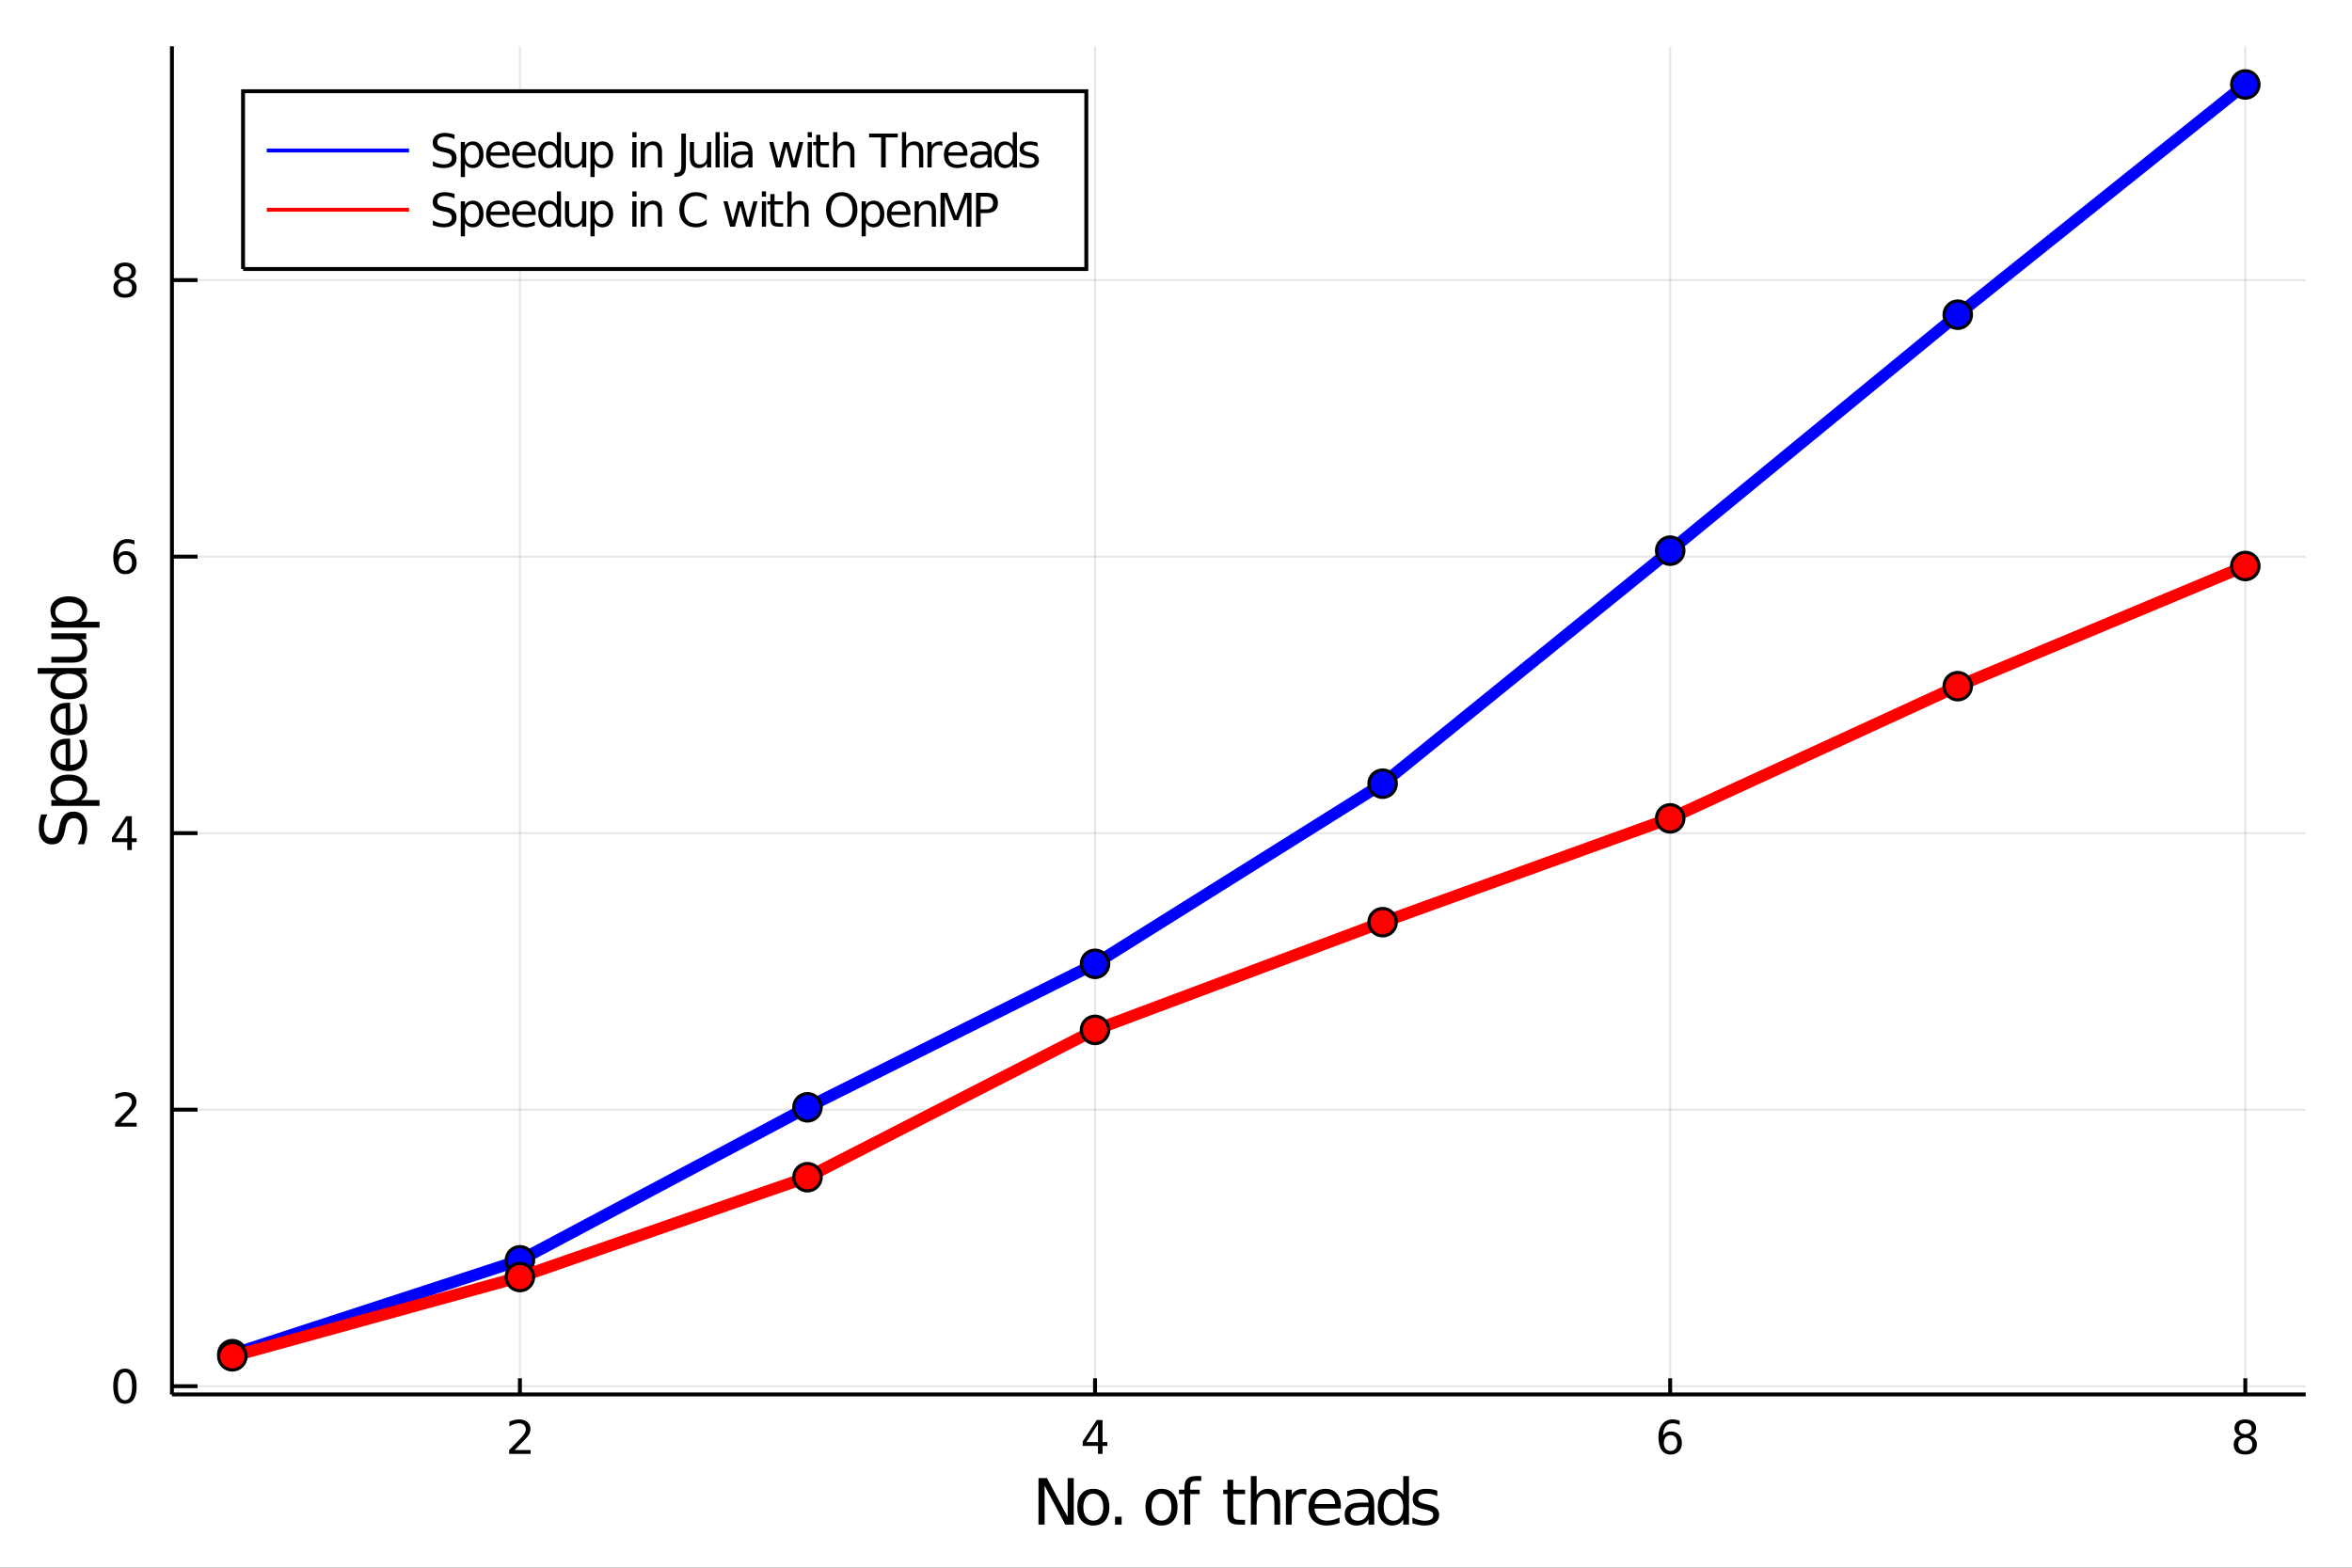 <?xml version="1.0" encoding="utf-8"?>
<svg xmlns="http://www.w3.org/2000/svg" xmlns:xlink="http://www.w3.org/1999/xlink" width="600" height="400" viewBox="0 0 2400 1600">
<rect x="0" y="0" width="2400" height="1600" fill="#333333" stroke="none"/>
<defs>
  <clipPath id="clip660">
    <rect x="0" y="0" width="2400" height="1600"/>
  </clipPath>
</defs>
<path clip-path="url(#clip660)" d="
M0 1600 L2400 1600 L2400 0 L0 0  Z
  " fill="#ffffff" fill-rule="evenodd" fill-opacity="1"/>
<defs>
  <clipPath id="clip661">
    <rect x="480" y="0" width="1681" height="1600"/>
  </clipPath>
</defs>
<path clip-path="url(#clip660)" d="
M175.445 1423.18 L2352.76 1423.18 L2352.76 47.244 L175.445 47.244  Z
  " fill="#ffffff" fill-rule="evenodd" fill-opacity="1"/>
<defs>
  <clipPath id="clip662">
    <rect x="175" y="47" width="2178" height="1377"/>
  </clipPath>
</defs>
<polyline clip-path="url(#clip662)" style="stroke:#000000; stroke-width:2; stroke-opacity:0.1; fill:none" points="
  530.505,1423.18 530.505,47.244 
  "/>
<polyline clip-path="url(#clip662)" style="stroke:#000000; stroke-width:2; stroke-opacity:0.1; fill:none" points="
  1117.38,1423.18 1117.38,47.244 
  "/>
<polyline clip-path="url(#clip662)" style="stroke:#000000; stroke-width:2; stroke-opacity:0.1; fill:none" points="
  1704.26,1423.18 1704.26,47.244 
  "/>
<polyline clip-path="url(#clip662)" style="stroke:#000000; stroke-width:2; stroke-opacity:0.1; fill:none" points="
  2291.13,1423.18 2291.13,47.244 
  "/>
<polyline clip-path="url(#clip660)" style="stroke:#000000; stroke-width:4; stroke-opacity:1; fill:none" points="
  175.445,1423.18 2352.76,1423.18 
  "/>
<polyline clip-path="url(#clip660)" style="stroke:#000000; stroke-width:4; stroke-opacity:1; fill:none" points="
  530.505,1423.18 530.505,1406.67 
  "/>
<polyline clip-path="url(#clip660)" style="stroke:#000000; stroke-width:4; stroke-opacity:1; fill:none" points="
  1117.38,1423.18 1117.38,1406.67 
  "/>
<polyline clip-path="url(#clip660)" style="stroke:#000000; stroke-width:4; stroke-opacity:1; fill:none" points="
  1704.26,1423.18 1704.26,1406.67 
  "/>
<polyline clip-path="url(#clip660)" style="stroke:#000000; stroke-width:4; stroke-opacity:1; fill:none" points="
  2291.13,1423.18 2291.13,1406.67 
  "/>
<path clip-path="url(#clip660)" d="M 0 0 M525.158 1479.92 L541.477 1479.92 L541.477 1483.85 L519.533 1483.85 L519.533 1479.92 Q522.195 1477.16 526.778 1472.53 Q531.385 1467.88 532.565 1466.54 Q534.811 1464.01 535.69 1462.28 Q536.593 1460.52 536.593 1458.83 Q536.593 1456.07 534.649 1454.34 Q532.728 1452.6 529.626 1452.6 Q527.427 1452.6 524.973 1453.37 Q522.542 1454.13 519.765 1455.68 L519.765 1450.96 Q522.589 1449.82 525.042 1449.25 Q527.496 1448.67 529.533 1448.67 Q534.903 1448.67 538.098 1451.35 Q541.292 1454.04 541.292 1458.53 Q541.292 1460.66 540.482 1462.58 Q539.695 1464.48 537.589 1467.07 Q537.01 1467.74 533.908 1470.96 Q530.806 1474.15 525.158 1479.92 Z" fill="#000000" fill-rule="evenodd" fill-opacity="1" /><path clip-path="url(#clip660)" d="M 0 0 M1120.39 1453.37 L1108.59 1471.81 L1120.39 1471.81 L1120.39 1453.37 M1119.16 1449.29 L1125.04 1449.29 L1125.04 1471.81 L1129.97 1471.81 L1129.97 1475.7 L1125.04 1475.7 L1125.04 1483.85 L1120.39 1483.85 L1120.39 1475.7 L1104.79 1475.7 L1104.79 1471.19 L1119.16 1449.29 Z" fill="#000000" fill-rule="evenodd" fill-opacity="1" /><path clip-path="url(#clip660)" d="M 0 0 M1704.66 1464.71 Q1701.51 1464.71 1699.66 1466.86 Q1697.83 1469.01 1697.83 1472.76 Q1697.83 1476.49 1699.66 1478.67 Q1701.51 1480.82 1704.66 1480.82 Q1707.81 1480.82 1709.64 1478.67 Q1711.49 1476.49 1711.49 1472.76 Q1711.49 1469.01 1709.64 1466.86 Q1707.81 1464.71 1704.66 1464.71 M1713.95 1450.06 L1713.95 1454.31 Q1712.19 1453.48 1710.38 1453.04 Q1708.6 1452.6 1706.84 1452.6 Q1702.21 1452.6 1699.76 1455.73 Q1697.32 1458.85 1696.98 1465.17 Q1698.34 1463.16 1700.4 1462.09 Q1702.46 1461 1704.94 1461 Q1710.15 1461 1713.16 1464.18 Q1716.19 1467.32 1716.19 1472.76 Q1716.19 1478.09 1713.04 1481.31 Q1709.89 1484.52 1704.66 1484.52 Q1698.67 1484.52 1695.5 1479.94 Q1692.32 1475.33 1692.32 1466.61 Q1692.32 1458.41 1696.21 1453.55 Q1700.1 1448.67 1706.65 1448.67 Q1708.41 1448.67 1710.2 1449.01 Q1712 1449.36 1713.95 1450.06 Z" fill="#000000" fill-rule="evenodd" fill-opacity="1" /><path clip-path="url(#clip660)" d="M 0 0 M2291.13 1467.44 Q2287.8 1467.44 2285.88 1469.22 Q2283.98 1471 2283.98 1474.13 Q2283.98 1477.25 2285.88 1479.04 Q2287.8 1480.82 2291.13 1480.82 Q2294.47 1480.82 2296.39 1479.04 Q2298.31 1477.23 2298.31 1474.13 Q2298.31 1471 2296.39 1469.22 Q2294.49 1467.44 2291.13 1467.44 M2286.46 1465.45 Q2283.45 1464.71 2281.76 1462.65 Q2280.09 1460.59 2280.09 1457.63 Q2280.09 1453.48 2283.03 1451.07 Q2286 1448.67 2291.13 1448.67 Q2296.3 1448.67 2299.24 1451.07 Q2302.18 1453.48 2302.18 1457.63 Q2302.18 1460.59 2300.49 1462.65 Q2298.82 1464.71 2295.83 1465.45 Q2299.21 1466.24 2301.09 1468.53 Q2302.99 1470.82 2302.99 1474.13 Q2302.99 1479.15 2299.91 1481.84 Q2296.85 1484.52 2291.13 1484.52 Q2285.42 1484.52 2282.34 1481.84 Q2279.28 1479.15 2279.28 1474.13 Q2279.28 1470.82 2281.18 1468.53 Q2283.08 1466.24 2286.46 1465.45 M2284.75 1458.06 Q2284.75 1460.75 2286.41 1462.25 Q2288.1 1463.76 2291.13 1463.76 Q2294.14 1463.76 2295.83 1462.25 Q2297.55 1460.75 2297.55 1458.06 Q2297.55 1455.38 2295.83 1453.88 Q2294.14 1452.37 2291.13 1452.37 Q2288.1 1452.37 2286.41 1453.88 Q2284.75 1455.38 2284.75 1458.06 Z" fill="#000000" fill-rule="evenodd" fill-opacity="1" /><path clip-path="url(#clip660)" d="M 0 0 M1059.7 1508.52 L1068.36 1508.52 L1089.43 1548.28 L1089.43 1508.52 L1095.66 1508.52 L1095.66 1556.04 L1087.01 1556.04 L1065.94 1516.29 L1065.94 1556.04 L1059.7 1556.04 L1059.7 1508.52 Z" fill="#000000" fill-rule="evenodd" fill-opacity="1" /><path clip-path="url(#clip660)" d="M 0 0 M1115.62 1524.5 Q1110.91 1524.5 1108.17 1528.19 Q1105.44 1531.85 1105.44 1538.25 Q1105.44 1544.65 1108.14 1548.34 Q1110.88 1552 1115.62 1552 Q1120.3 1552 1123.04 1548.31 Q1125.77 1544.62 1125.77 1538.25 Q1125.77 1531.92 1123.04 1528.23 Q1120.3 1524.5 1115.62 1524.5 M1115.62 1519.54 Q1123.26 1519.54 1127.62 1524.5 Q1131.98 1529.47 1131.98 1538.25 Q1131.98 1547 1127.62 1552 Q1123.26 1556.97 1115.62 1556.97 Q1107.95 1556.97 1103.59 1552 Q1099.26 1547 1099.26 1538.25 Q1099.26 1529.47 1103.59 1524.5 Q1107.95 1519.54 1115.62 1519.54 Z" fill="#000000" fill-rule="evenodd" fill-opacity="1" /><path clip-path="url(#clip660)" d="M 0 0 M1137.8 1547.96 L1144.52 1547.96 L1144.52 1556.04 L1137.8 1556.04 L1137.8 1547.96 Z" fill="#000000" fill-rule="evenodd" fill-opacity="1" /><path clip-path="url(#clip660)" d="M 0 0 M1185.2 1524.5 Q1180.49 1524.5 1177.75 1528.19 Q1175.01 1531.85 1175.01 1538.25 Q1175.01 1544.65 1177.72 1548.34 Q1180.46 1552 1185.2 1552 Q1189.88 1552 1192.61 1548.31 Q1195.35 1544.62 1195.35 1538.25 Q1195.35 1531.92 1192.61 1528.23 Q1189.88 1524.5 1185.2 1524.5 M1185.2 1519.54 Q1192.84 1519.54 1197.2 1524.5 Q1201.56 1529.47 1201.56 1538.25 Q1201.56 1547 1197.2 1552 Q1192.84 1556.97 1185.2 1556.97 Q1177.53 1556.97 1173.17 1552 Q1168.84 1547 1168.84 1538.25 Q1168.84 1529.47 1173.17 1524.5 Q1177.53 1519.54 1185.2 1519.54 Z" fill="#000000" fill-rule="evenodd" fill-opacity="1" /><path clip-path="url(#clip660)" d="M 0 0 M1225.75 1506.52 L1225.75 1511.39 L1220.15 1511.39 Q1216.99 1511.39 1215.75 1512.66 Q1214.54 1513.93 1214.54 1517.24 L1214.54 1520.4 L1224.19 1520.4 L1224.19 1524.95 L1214.54 1524.95 L1214.54 1556.04 L1208.66 1556.04 L1208.66 1524.95 L1203.05 1524.95 L1203.05 1520.4 L1208.66 1520.4 L1208.66 1517.91 Q1208.66 1511.96 1211.42 1509.26 Q1214.19 1506.52 1220.21 1506.52 L1225.75 1506.52 Z" fill="#000000" fill-rule="evenodd" fill-opacity="1" /><path clip-path="url(#clip660)" d="M 0 0 M1258.4 1510.27 L1258.4 1520.4 L1270.47 1520.4 L1270.47 1524.95 L1258.4 1524.95 L1258.4 1544.3 Q1258.4 1548.66 1259.58 1549.9 Q1260.79 1551.14 1264.45 1551.14 L1270.47 1551.14 L1270.47 1556.04 L1264.45 1556.04 Q1257.67 1556.04 1255.09 1553.53 Q1252.51 1550.98 1252.51 1544.3 L1252.51 1524.95 L1248.22 1524.95 L1248.22 1520.4 L1252.51 1520.4 L1252.51 1510.27 L1258.4 1510.27 Z" fill="#000000" fill-rule="evenodd" fill-opacity="1" /><path clip-path="url(#clip660)" d="M 0 0 M1306.24 1534.53 L1306.24 1556.04 L1300.39 1556.04 L1300.39 1534.72 Q1300.39 1529.66 1298.41 1527.14 Q1296.44 1524.63 1292.49 1524.63 Q1287.75 1524.63 1285.01 1527.65 Q1282.27 1530.68 1282.27 1535.9 L1282.27 1556.04 L1276.39 1556.04 L1276.39 1506.52 L1282.27 1506.52 L1282.27 1525.93 Q1284.38 1522.72 1287.21 1521.13 Q1290.07 1519.54 1293.8 1519.54 Q1299.94 1519.54 1303.09 1523.36 Q1306.24 1527.14 1306.24 1534.53 Z" fill="#000000" fill-rule="evenodd" fill-opacity="1" /><path clip-path="url(#clip660)" d="M 0 0 M1333.04 1525.87 Q1332.05 1525.3 1330.88 1525.04 Q1329.73 1524.76 1328.33 1524.76 Q1323.37 1524.76 1320.69 1528 Q1318.05 1531.22 1318.05 1537.27 L1318.05 1556.04 L1312.16 1556.04 L1312.16 1520.4 L1318.05 1520.4 L1318.05 1525.93 Q1319.9 1522.69 1322.86 1521.13 Q1325.82 1519.54 1330.05 1519.54 Q1330.65 1519.54 1331.39 1519.63 Q1332.12 1519.7 1333.01 1519.85 L1333.04 1525.87 Z" fill="#000000" fill-rule="evenodd" fill-opacity="1" /><path clip-path="url(#clip660)" d="M 0 0 M1368.24 1536.76 L1368.24 1539.62 L1341.32 1539.62 Q1341.7 1545.67 1344.95 1548.85 Q1348.22 1552 1354.05 1552 Q1357.42 1552 1360.57 1551.17 Q1363.76 1550.35 1366.87 1548.69 L1366.87 1554.23 Q1363.72 1555.57 1360.41 1556.27 Q1357.1 1556.97 1353.7 1556.97 Q1345.17 1556.97 1340.17 1552 Q1335.21 1547.04 1335.21 1538.57 Q1335.21 1529.82 1339.92 1524.69 Q1344.66 1519.54 1352.68 1519.54 Q1359.87 1519.54 1364.04 1524.18 Q1368.24 1528.8 1368.24 1536.76 M1362.39 1535.04 Q1362.32 1530.23 1359.68 1527.37 Q1357.07 1524.5 1352.74 1524.5 Q1347.84 1524.5 1344.88 1527.27 Q1341.95 1530.04 1341.51 1535.07 L1362.39 1535.04 Z" fill="#000000" fill-rule="evenodd" fill-opacity="1" /><path clip-path="url(#clip660)" d="M 0 0 M1390.59 1538.12 Q1383.49 1538.12 1380.75 1539.75 Q1378.01 1541.37 1378.01 1545.29 Q1378.01 1548.4 1380.05 1550.25 Q1382.12 1552.07 1385.65 1552.07 Q1390.52 1552.07 1393.45 1548.63 Q1396.41 1545.16 1396.41 1539.43 L1396.41 1538.12 L1390.59 1538.12 M1402.27 1535.71 L1402.27 1556.04 L1396.41 1556.04 L1396.41 1550.63 Q1394.41 1553.88 1391.41 1555.44 Q1388.42 1556.97 1384.09 1556.97 Q1378.62 1556.97 1375.37 1553.91 Q1372.16 1550.82 1372.16 1545.67 Q1372.16 1539.65 1376.17 1536.6 Q1380.21 1533.54 1388.2 1533.54 L1396.41 1533.54 L1396.41 1532.97 Q1396.41 1528.93 1393.74 1526.73 Q1391.1 1524.5 1386.29 1524.5 Q1383.23 1524.5 1380.34 1525.23 Q1377.44 1525.97 1374.77 1527.43 L1374.77 1522.02 Q1377.98 1520.78 1381.01 1520.17 Q1384.03 1519.54 1386.9 1519.54 Q1394.63 1519.54 1398.45 1523.55 Q1402.27 1527.56 1402.27 1535.71 Z" fill="#000000" fill-rule="evenodd" fill-opacity="1" /><path clip-path="url(#clip660)" d="M 0 0 M1431.87 1525.81 L1431.87 1506.52 L1437.73 1506.52 L1437.73 1556.04 L1431.87 1556.04 L1431.87 1550.7 Q1430.02 1553.88 1427.19 1555.44 Q1424.39 1556.97 1420.44 1556.97 Q1413.98 1556.97 1409.91 1551.81 Q1405.86 1546.65 1405.86 1538.25 Q1405.86 1529.85 1409.91 1524.69 Q1413.98 1519.54 1420.44 1519.54 Q1424.39 1519.54 1427.19 1521.1 Q1430.02 1522.62 1431.87 1525.81 M1411.91 1538.25 Q1411.91 1544.71 1414.55 1548.4 Q1417.23 1552.07 1421.87 1552.07 Q1426.52 1552.07 1429.2 1548.4 Q1431.87 1544.71 1431.87 1538.25 Q1431.87 1531.79 1429.2 1528.13 Q1426.52 1524.44 1421.87 1524.44 Q1417.23 1524.44 1414.55 1528.13 Q1411.91 1531.79 1411.91 1538.25 Z" fill="#000000" fill-rule="evenodd" fill-opacity="1" /><path clip-path="url(#clip660)" d="M 0 0 M1466.59 1521.45 L1466.59 1526.98 Q1464.11 1525.71 1461.44 1525.07 Q1458.76 1524.44 1455.9 1524.44 Q1451.54 1524.44 1449.34 1525.77 Q1447.18 1527.11 1447.18 1529.79 Q1447.18 1531.82 1448.74 1533 Q1450.3 1534.15 1455.01 1535.2 L1457.01 1535.64 Q1463.25 1536.98 1465.86 1539.43 Q1468.5 1541.85 1468.5 1546.21 Q1468.5 1551.17 1464.56 1554.07 Q1460.64 1556.97 1453.77 1556.97 Q1450.9 1556.97 1447.78 1556.39 Q1444.7 1555.85 1441.26 1554.74 L1441.26 1548.69 Q1444.5 1550.38 1447.66 1551.24 Q1450.81 1552.07 1453.89 1552.07 Q1458.03 1552.07 1460.26 1550.66 Q1462.49 1549.23 1462.49 1546.65 Q1462.49 1544.27 1460.86 1542.99 Q1459.27 1541.72 1453.83 1540.54 L1451.79 1540.07 Q1446.35 1538.92 1443.93 1536.56 Q1441.51 1534.18 1441.51 1530.04 Q1441.51 1525.01 1445.08 1522.27 Q1448.64 1519.54 1455.2 1519.54 Q1458.45 1519.54 1461.31 1520.01 Q1464.17 1520.49 1466.59 1521.45 Z" fill="#000000" fill-rule="evenodd" fill-opacity="1" /><polyline clip-path="url(#clip662)" style="stroke:#000000; stroke-width:2; stroke-opacity:0.1; fill:none" points="
  175.445,1414.77 2352.76,1414.77 
  "/>
<polyline clip-path="url(#clip662)" style="stroke:#000000; stroke-width:2; stroke-opacity:0.1; fill:none" points="
  175.445,1132.55 2352.76,1132.55 
  "/>
<polyline clip-path="url(#clip662)" style="stroke:#000000; stroke-width:2; stroke-opacity:0.1; fill:none" points="
  175.445,850.322 2352.76,850.322 
  "/>
<polyline clip-path="url(#clip662)" style="stroke:#000000; stroke-width:2; stroke-opacity:0.1; fill:none" points="
  175.445,568.096 2352.76,568.096 
  "/>
<polyline clip-path="url(#clip662)" style="stroke:#000000; stroke-width:2; stroke-opacity:0.1; fill:none" points="
  175.445,285.87 2352.76,285.87 
  "/>
<polyline clip-path="url(#clip660)" style="stroke:#000000; stroke-width:4; stroke-opacity:1; fill:none" points="
  175.445,1423.18 175.445,47.244 
  "/>
<polyline clip-path="url(#clip660)" style="stroke:#000000; stroke-width:4; stroke-opacity:1; fill:none" points="
  175.445,1414.77 201.573,1414.77 
  "/>
<polyline clip-path="url(#clip660)" style="stroke:#000000; stroke-width:4; stroke-opacity:1; fill:none" points="
  175.445,1132.55 201.573,1132.55 
  "/>
<polyline clip-path="url(#clip660)" style="stroke:#000000; stroke-width:4; stroke-opacity:1; fill:none" points="
  175.445,850.322 201.573,850.322 
  "/>
<polyline clip-path="url(#clip660)" style="stroke:#000000; stroke-width:4; stroke-opacity:1; fill:none" points="
  175.445,568.096 201.573,568.096 
  "/>
<polyline clip-path="url(#clip660)" style="stroke:#000000; stroke-width:4; stroke-opacity:1; fill:none" points="
  175.445,285.87 201.573,285.87 
  "/>
<path clip-path="url(#clip660)" d="M 0 0 M127.501 1400.57 Q123.89 1400.57 122.061 1404.14 Q120.255 1407.68 120.255 1414.81 Q120.255 1421.91 122.061 1425.48 Q123.89 1429.02 127.501 1429.02 Q131.135 1429.02 132.941 1425.48 Q134.769 1421.91 134.769 1414.81 Q134.769 1407.68 132.941 1404.14 Q131.135 1400.57 127.501 1400.57 M127.501 1396.87 Q133.311 1396.87 136.367 1401.47 Q139.445 1406.06 139.445 1414.81 Q139.445 1423.53 136.367 1428.14 Q133.311 1432.72 127.501 1432.72 Q121.691 1432.72 118.612 1428.14 Q115.556 1423.53 115.556 1414.81 Q115.556 1406.06 118.612 1401.47 Q121.691 1396.87 127.501 1396.87 Z" fill="#000000" fill-rule="evenodd" fill-opacity="1" /><path clip-path="url(#clip660)" d="M 0 0 M123.126 1145.89 L139.445 1145.89 L139.445 1149.83 L117.501 1149.83 L117.501 1145.89 Q120.163 1143.14 124.746 1138.51 Q129.353 1133.86 130.533 1132.51 Q132.779 1129.99 133.658 1128.25 Q134.561 1126.49 134.561 1124.8 Q134.561 1122.05 132.617 1120.31 Q130.695 1118.58 127.593 1118.58 Q125.394 1118.58 122.941 1119.34 Q120.51 1120.11 117.732 1121.66 L117.732 1116.93 Q120.556 1115.8 123.01 1115.22 Q125.464 1114.64 127.501 1114.64 Q132.871 1114.64 136.066 1117.33 Q139.26 1120.01 139.26 1124.5 Q139.26 1126.63 138.45 1128.55 Q137.663 1130.45 135.556 1133.05 Q134.978 1133.72 131.876 1136.93 Q128.774 1140.13 123.126 1145.89 Z" fill="#000000" fill-rule="evenodd" fill-opacity="1" /><path clip-path="url(#clip660)" d="M 0 0 M129.862 837.116 L118.056 855.565 L129.862 855.565 L129.862 837.116 M128.635 833.042 L134.515 833.042 L134.515 855.565 L139.445 855.565 L139.445 859.454 L134.515 859.454 L134.515 867.602 L129.862 867.602 L129.862 859.454 L114.26 859.454 L114.26 854.94 L128.635 833.042 Z" fill="#000000" fill-rule="evenodd" fill-opacity="1" /><path clip-path="url(#clip660)" d="M 0 0 M127.917 566.233 Q124.769 566.233 122.918 568.385 Q121.089 570.538 121.089 574.288 Q121.089 578.015 122.918 580.191 Q124.769 582.344 127.917 582.344 Q131.066 582.344 132.894 580.191 Q134.746 578.015 134.746 574.288 Q134.746 570.538 132.894 568.385 Q131.066 566.233 127.917 566.233 M137.2 551.58 L137.2 555.839 Q135.441 555.006 133.635 554.566 Q131.853 554.126 130.093 554.126 Q125.464 554.126 123.01 557.251 Q120.58 560.376 120.232 566.696 Q121.598 564.682 123.658 563.617 Q125.718 562.529 128.195 562.529 Q133.404 562.529 136.413 565.7 Q139.445 568.848 139.445 574.288 Q139.445 579.612 136.297 582.83 Q133.149 586.047 127.917 586.047 Q121.922 586.047 118.751 581.464 Q115.58 576.858 115.58 568.131 Q115.58 559.936 119.468 555.075 Q123.357 550.191 129.908 550.191 Q131.667 550.191 133.45 550.538 Q135.255 550.885 137.2 551.58 Z" fill="#000000" fill-rule="evenodd" fill-opacity="1" /><path clip-path="url(#clip660)" d="M 0 0 M127.593 286.738 Q124.26 286.738 122.339 288.521 Q120.441 290.303 120.441 293.428 Q120.441 296.553 122.339 298.336 Q124.26 300.118 127.593 300.118 Q130.927 300.118 132.848 298.336 Q134.769 296.53 134.769 293.428 Q134.769 290.303 132.848 288.521 Q130.95 286.738 127.593 286.738 M122.918 284.748 Q119.908 284.007 118.218 281.947 Q116.552 279.887 116.552 276.924 Q116.552 272.78 119.492 270.373 Q122.455 267.965 127.593 267.965 Q132.755 267.965 135.695 270.373 Q138.635 272.78 138.635 276.924 Q138.635 279.887 136.945 281.947 Q135.279 284.007 132.292 284.748 Q135.672 285.535 137.547 287.826 Q139.445 290.118 139.445 293.428 Q139.445 298.451 136.367 301.136 Q133.311 303.822 127.593 303.822 Q121.876 303.822 118.797 301.136 Q115.742 298.451 115.742 293.428 Q115.742 290.118 117.64 287.826 Q119.538 285.535 122.918 284.748 M121.205 277.363 Q121.205 280.049 122.871 281.553 Q124.561 283.058 127.593 283.058 Q130.603 283.058 132.292 281.553 Q134.005 280.049 134.005 277.363 Q134.005 274.678 132.292 273.174 Q130.603 271.669 127.593 271.669 Q124.561 271.669 122.871 273.174 Q121.205 274.678 121.205 277.363 Z" fill="#000000" fill-rule="evenodd" fill-opacity="1" /><path clip-path="url(#clip660)" d="M 0 0 M42.044 831.223 L48.314 831.223 Q46.563 834.883 45.704 838.13 Q44.845 841.376 44.845 844.4 Q44.845 849.651 46.882 852.516 Q48.919 855.349 52.675 855.349 Q55.825 855.349 57.449 853.471 Q59.04 851.561 60.027 846.278 L60.823 842.395 Q62.191 835.201 65.66 831.796 Q69.098 828.358 74.891 828.358 Q81.798 828.358 85.362 833.005 Q88.927 837.62 88.927 846.564 Q88.927 849.938 88.163 853.757 Q87.399 857.545 85.903 861.619 L79.283 861.619 Q81.479 857.704 82.593 853.948 Q83.707 850.193 83.707 846.564 Q83.707 841.058 81.543 838.066 Q79.379 835.074 75.368 835.074 Q71.867 835.074 69.894 837.238 Q67.92 839.371 66.934 844.272 L66.17 848.187 Q64.737 855.381 61.682 858.595 Q58.626 861.81 53.184 861.81 Q46.882 861.81 43.253 857.386 Q39.625 852.93 39.625 845.132 Q39.625 841.79 40.23 838.321 Q40.834 834.851 42.044 831.223 Z" fill="#000000" fill-rule="evenodd" fill-opacity="1" /><path clip-path="url(#clip660)" d="M 0 0 M82.657 816.55 L101.563 816.55 L101.563 822.438 L52.356 822.438 L52.356 816.55 L57.767 816.55 Q54.584 814.704 53.056 811.903 Q51.497 809.07 51.497 805.155 Q51.497 798.662 56.653 794.62 Q61.809 790.546 70.212 790.546 Q78.615 790.546 83.771 794.62 Q88.927 798.662 88.927 805.155 Q88.927 809.07 87.399 811.903 Q85.84 814.704 82.657 816.55 M70.212 796.625 Q63.751 796.625 60.09 799.299 Q56.398 801.94 56.398 806.587 Q56.398 811.234 60.09 813.908 Q63.751 816.55 70.212 816.55 Q76.673 816.55 80.365 813.908 Q84.026 811.234 84.026 806.587 Q84.026 801.94 80.365 799.299 Q76.673 796.625 70.212 796.625 Z" fill="#000000" fill-rule="evenodd" fill-opacity="1" /><path clip-path="url(#clip660)" d="M 0 0 M68.716 753.911 L71.581 753.911 L71.581 780.838 Q77.628 780.456 80.811 777.21 Q83.962 773.931 83.962 768.107 Q83.962 764.733 83.134 761.582 Q82.307 758.399 80.652 755.28 L86.19 755.28 Q87.527 758.431 88.227 761.741 Q88.927 765.051 88.927 768.457 Q88.927 776.987 83.962 781.984 Q78.997 786.949 70.53 786.949 Q61.777 786.949 56.653 782.239 Q51.497 777.496 51.497 769.475 Q51.497 762.282 56.144 758.113 Q60.759 753.911 68.716 753.911 M66.997 759.768 Q62.191 759.831 59.327 762.473 Q56.462 765.083 56.462 769.412 Q56.462 774.313 59.231 777.273 Q62 780.202 67.029 780.647 L66.997 759.768 Z" fill="#000000" fill-rule="evenodd" fill-opacity="1" /><path clip-path="url(#clip660)" d="M 0 0 M68.716 717.277 L71.581 717.277 L71.581 744.204 Q77.628 743.822 80.811 740.575 Q83.962 737.297 83.962 731.472 Q83.962 728.098 83.134 724.947 Q82.307 721.764 80.652 718.645 L86.19 718.645 Q87.527 721.796 88.227 725.106 Q88.927 728.417 88.927 731.822 Q88.927 740.352 83.962 745.349 Q78.997 750.315 70.53 750.315 Q61.777 750.315 56.653 745.604 Q51.497 740.862 51.497 732.841 Q51.497 725.647 56.144 721.478 Q60.759 717.277 68.716 717.277 M66.997 723.133 Q62.191 723.197 59.327 725.838 Q56.462 728.448 56.462 732.777 Q56.462 737.679 59.231 740.639 Q62 743.567 67.029 744.013 L66.997 723.133 Z" fill="#000000" fill-rule="evenodd" fill-opacity="1" /><path clip-path="url(#clip660)" d="M 0 0 M57.767 687.676 L38.479 687.676 L38.479 681.82 L88.004 681.82 L88.004 687.676 L82.657 687.676 Q85.84 689.522 87.399 692.355 Q88.927 695.156 88.927 699.102 Q88.927 705.564 83.771 709.638 Q78.615 713.68 70.212 713.68 Q61.809 713.68 56.653 709.638 Q51.497 705.564 51.497 699.102 Q51.497 695.156 53.056 692.355 Q54.584 689.522 57.767 687.676 M70.212 707.633 Q76.673 707.633 80.365 704.991 Q84.026 702.317 84.026 697.67 Q84.026 693.023 80.365 690.35 Q76.673 687.676 70.212 687.676 Q63.751 687.676 60.09 690.35 Q56.398 693.023 56.398 697.67 Q56.398 702.317 60.09 704.991 Q63.751 707.633 70.212 707.633 Z" fill="#000000" fill-rule="evenodd" fill-opacity="1" /><path clip-path="url(#clip660)" d="M 0 0 M73.936 676.281 L52.356 676.281 L52.356 670.425 L73.713 670.425 Q78.774 670.425 81.32 668.452 Q83.835 666.478 83.835 662.532 Q83.835 657.789 80.811 655.052 Q77.787 652.283 72.567 652.283 L52.356 652.283 L52.356 646.426 L88.004 646.426 L88.004 652.283 L82.53 652.283 Q85.776 654.415 87.368 657.248 Q88.927 660.049 88.927 663.773 Q88.927 669.916 85.108 673.099 Q81.288 676.281 73.936 676.281 M51.497 661.545 L51.497 661.545 Z" fill="#000000" fill-rule="evenodd" fill-opacity="1" /><path clip-path="url(#clip660)" d="M 0 0 M82.657 634.618 L101.563 634.618 L101.563 640.506 L52.356 640.506 L52.356 634.618 L57.767 634.618 Q54.584 632.772 53.056 629.971 Q51.497 627.138 51.497 623.223 Q51.497 616.73 56.653 612.688 Q61.809 608.614 70.212 608.614 Q78.615 608.614 83.771 612.688 Q88.927 616.73 88.927 623.223 Q88.927 627.138 87.399 629.971 Q85.84 632.772 82.657 634.618 M70.212 614.693 Q63.751 614.693 60.09 617.367 Q56.398 620.009 56.398 624.656 Q56.398 629.303 60.09 631.976 Q63.751 634.618 70.212 634.618 Q76.673 634.618 80.365 631.976 Q84.026 629.303 84.026 624.656 Q84.026 620.009 80.365 617.367 Q76.673 614.693 70.212 614.693 Z" fill="#000000" fill-rule="evenodd" fill-opacity="1" /><polyline clip-path="url(#clip662)" style="stroke:#0000ff; stroke-width:12; stroke-opacity:1; fill:none" points="
  237.067,1382.07 530.505,1286.27 823.943,1130.12 1117.38,983.692 1410.82,799.811 1704.26,562.004 1997.7,321.175 2291.13,86.186 
  "/>
<circle clip-path="url(#clip662)" cx="237.067" cy="1382.07" r="14" fill="#0000ff" fill-rule="evenodd" fill-opacity="1" stroke="#000000" stroke-opacity="1" stroke-width="3.2"/>
<circle clip-path="url(#clip662)" cx="530.505" cy="1286.27" r="14" fill="#0000ff" fill-rule="evenodd" fill-opacity="1" stroke="#000000" stroke-opacity="1" stroke-width="3.2"/>
<circle clip-path="url(#clip662)" cx="823.943" cy="1130.12" r="14" fill="#0000ff" fill-rule="evenodd" fill-opacity="1" stroke="#000000" stroke-opacity="1" stroke-width="3.2"/>
<circle clip-path="url(#clip662)" cx="1117.38" cy="983.692" r="14" fill="#0000ff" fill-rule="evenodd" fill-opacity="1" stroke="#000000" stroke-opacity="1" stroke-width="3.2"/>
<circle clip-path="url(#clip662)" cx="1410.82" cy="799.811" r="14" fill="#0000ff" fill-rule="evenodd" fill-opacity="1" stroke="#000000" stroke-opacity="1" stroke-width="3.2"/>
<circle clip-path="url(#clip662)" cx="1704.26" cy="562.004" r="14" fill="#0000ff" fill-rule="evenodd" fill-opacity="1" stroke="#000000" stroke-opacity="1" stroke-width="3.2"/>
<circle clip-path="url(#clip662)" cx="1997.7" cy="321.175" r="14" fill="#0000ff" fill-rule="evenodd" fill-opacity="1" stroke="#000000" stroke-opacity="1" stroke-width="3.2"/>
<circle clip-path="url(#clip662)" cx="2291.13" cy="86.186" r="14" fill="#0000ff" fill-rule="evenodd" fill-opacity="1" stroke="#000000" stroke-opacity="1" stroke-width="3.2"/>
<polyline clip-path="url(#clip662)" style="stroke:#ff0000; stroke-width:12; stroke-opacity:1; fill:none" points="
  237.067,1384.24 530.505,1303.36 823.943,1201.46 1117.38,1051.1 1410.82,941.182 1704.26,835.223 1997.7,700.313 2291.13,577.672 
  "/>
<circle clip-path="url(#clip662)" cx="237.067" cy="1384.24" r="14" fill="#ff0000" fill-rule="evenodd" fill-opacity="1" stroke="#000000" stroke-opacity="1" stroke-width="3.2"/>
<circle clip-path="url(#clip662)" cx="530.505" cy="1303.36" r="14" fill="#ff0000" fill-rule="evenodd" fill-opacity="1" stroke="#000000" stroke-opacity="1" stroke-width="3.2"/>
<circle clip-path="url(#clip662)" cx="823.943" cy="1201.46" r="14" fill="#ff0000" fill-rule="evenodd" fill-opacity="1" stroke="#000000" stroke-opacity="1" stroke-width="3.2"/>
<circle clip-path="url(#clip662)" cx="1117.38" cy="1051.1" r="14" fill="#ff0000" fill-rule="evenodd" fill-opacity="1" stroke="#000000" stroke-opacity="1" stroke-width="3.2"/>
<circle clip-path="url(#clip662)" cx="1410.82" cy="941.182" r="14" fill="#ff0000" fill-rule="evenodd" fill-opacity="1" stroke="#000000" stroke-opacity="1" stroke-width="3.2"/>
<circle clip-path="url(#clip662)" cx="1704.26" cy="835.223" r="14" fill="#ff0000" fill-rule="evenodd" fill-opacity="1" stroke="#000000" stroke-opacity="1" stroke-width="3.2"/>
<circle clip-path="url(#clip662)" cx="1997.7" cy="700.313" r="14" fill="#ff0000" fill-rule="evenodd" fill-opacity="1" stroke="#000000" stroke-opacity="1" stroke-width="3.2"/>
<circle clip-path="url(#clip662)" cx="2291.13" cy="577.672" r="14" fill="#ff0000" fill-rule="evenodd" fill-opacity="1" stroke="#000000" stroke-opacity="1" stroke-width="3.2"/>
<path clip-path="url(#clip660)" d="
M248.022 274.549 L1108.48 274.549 L1108.48 93.109 L248.022 93.109  Z
  " fill="#ffffff" fill-rule="evenodd" fill-opacity="1"/>
<polyline clip-path="url(#clip660)" style="stroke:#000000; stroke-width:4; stroke-opacity:1; fill:none" points="
  248.022,274.549 1108.48,274.549 1108.48,93.109 248.022,93.109 248.022,274.549 
  "/>
<polyline clip-path="url(#clip660)" style="stroke:#0000ff; stroke-width:4; stroke-opacity:1; fill:none" points="
  272.215,153.589 417.369,153.589 
  "/>
<path clip-path="url(#clip660)" d="M 0 0 M463.806 137.443 L463.806 142.003 Q461.144 140.73 458.783 140.105 Q456.422 139.48 454.223 139.48 Q450.404 139.48 448.32 140.961 Q446.26 142.443 446.26 145.174 Q446.26 147.466 447.626 148.647 Q449.015 149.804 452.857 150.522 L455.681 151.1 Q460.913 152.096 463.39 154.619 Q465.89 157.119 465.89 161.332 Q465.89 166.355 462.51 168.947 Q459.153 171.54 452.649 171.54 Q450.195 171.54 447.417 170.984 Q444.663 170.429 441.7 169.341 L441.7 164.526 Q444.547 166.123 447.279 166.933 Q450.01 167.744 452.649 167.744 Q456.653 167.744 458.829 166.17 Q461.005 164.596 461.005 161.679 Q461.005 159.133 459.431 157.697 Q457.88 156.262 454.316 155.545 L451.468 154.989 Q446.237 153.947 443.899 151.725 Q441.561 149.503 441.561 145.545 Q441.561 140.961 444.779 138.322 Q448.019 135.684 453.691 135.684 Q456.121 135.684 458.644 136.123 Q461.167 136.563 463.806 137.443 Z" fill="#000000" fill-rule="evenodd" fill-opacity="1" /><path clip-path="url(#clip660)" d="M 0 0 M474.477 166.98 L474.477 180.73 L470.195 180.73 L470.195 144.943 L474.477 144.943 L474.477 148.878 Q475.82 146.563 477.857 145.452 Q479.917 144.318 482.764 144.318 Q487.487 144.318 490.426 148.068 Q493.389 151.818 493.389 157.929 Q493.389 164.04 490.426 167.79 Q487.487 171.54 482.764 171.54 Q479.917 171.54 477.857 170.429 Q475.82 169.295 474.477 166.98 M488.968 157.929 Q488.968 153.23 487.024 150.568 Q485.102 147.883 481.723 147.883 Q478.343 147.883 476.399 150.568 Q474.477 153.23 474.477 157.929 Q474.477 162.628 476.399 165.313 Q478.343 167.975 481.723 167.975 Q485.102 167.975 487.024 165.313 Q488.968 162.628 488.968 157.929 Z" fill="#000000" fill-rule="evenodd" fill-opacity="1" /><path clip-path="url(#clip660)" d="M 0 0 M520.033 156.841 L520.033 158.924 L500.45 158.924 Q500.727 163.322 503.088 165.637 Q505.473 167.929 509.709 167.929 Q512.162 167.929 514.454 167.327 Q516.769 166.725 519.037 165.521 L519.037 169.549 Q516.746 170.521 514.338 171.031 Q511.931 171.54 509.454 171.54 Q503.25 171.54 499.616 167.929 Q496.005 164.318 496.005 158.16 Q496.005 151.795 499.431 148.068 Q502.88 144.318 508.713 144.318 Q513.945 144.318 516.977 147.697 Q520.033 151.054 520.033 156.841 M515.774 155.591 Q515.727 152.096 513.806 150.012 Q511.908 147.929 508.76 147.929 Q505.195 147.929 503.042 149.943 Q500.912 151.957 500.588 155.614 L515.774 155.591 Z" fill="#000000" fill-rule="evenodd" fill-opacity="1" /><path clip-path="url(#clip660)" d="M 0 0 M546.676 156.841 L546.676 158.924 L527.093 158.924 Q527.371 163.322 529.732 165.637 Q532.116 167.929 536.352 167.929 Q538.806 167.929 541.097 167.327 Q543.412 166.725 545.681 165.521 L545.681 169.549 Q543.389 170.521 540.982 171.031 Q538.574 171.54 536.097 171.54 Q529.894 171.54 526.26 167.929 Q522.648 164.318 522.648 158.16 Q522.648 151.795 526.074 148.068 Q529.523 144.318 535.357 144.318 Q540.588 144.318 543.621 147.697 Q546.676 151.054 546.676 156.841 M542.417 155.591 Q542.371 152.096 540.449 150.012 Q538.551 147.929 535.403 147.929 Q531.838 147.929 529.685 149.943 Q527.556 151.957 527.232 155.614 L542.417 155.591 Z" fill="#000000" fill-rule="evenodd" fill-opacity="1" /><path clip-path="url(#clip660)" d="M 0 0 M568.204 148.878 L568.204 134.85 L572.463 134.85 L572.463 170.869 L568.204 170.869 L568.204 166.98 Q566.861 169.295 564.801 170.429 Q562.764 171.54 559.894 171.54 Q555.195 171.54 552.232 167.79 Q549.292 164.04 549.292 157.929 Q549.292 151.818 552.232 148.068 Q555.195 144.318 559.894 144.318 Q562.764 144.318 564.801 145.452 Q566.861 146.563 568.204 148.878 M553.69 157.929 Q553.69 162.628 555.611 165.313 Q557.556 167.975 560.935 167.975 Q564.315 167.975 566.259 165.313 Q568.204 162.628 568.204 157.929 Q568.204 153.23 566.259 150.568 Q564.315 147.883 560.935 147.883 Q557.556 147.883 555.611 150.568 Q553.69 153.23 553.69 157.929 Z" fill="#000000" fill-rule="evenodd" fill-opacity="1" /><path clip-path="url(#clip660)" d="M 0 0 M576.491 160.637 L576.491 144.943 L580.75 144.943 L580.75 160.475 Q580.75 164.156 582.185 166.008 Q583.62 167.836 586.491 167.836 Q589.94 167.836 591.931 165.637 Q593.944 163.438 593.944 159.642 L593.944 144.943 L598.204 144.943 L598.204 170.869 L593.944 170.869 L593.944 166.887 Q592.393 169.248 590.333 170.406 Q588.296 171.54 585.588 171.54 Q581.12 171.54 578.806 168.762 Q576.491 165.984 576.491 160.637 M587.208 144.318 L587.208 144.318 Z" fill="#000000" fill-rule="evenodd" fill-opacity="1" /><path clip-path="url(#clip660)" d="M 0 0 M606.792 166.98 L606.792 180.73 L602.509 180.73 L602.509 144.943 L606.792 144.943 L606.792 148.878 Q608.134 146.563 610.171 145.452 Q612.231 144.318 615.079 144.318 Q619.801 144.318 622.741 148.068 Q625.703 151.818 625.703 157.929 Q625.703 164.04 622.741 167.79 Q619.801 171.54 615.079 171.54 Q612.231 171.54 610.171 170.429 Q608.134 169.295 606.792 166.98 M621.282 157.929 Q621.282 153.23 619.338 150.568 Q617.416 147.883 614.037 147.883 Q610.657 147.883 608.713 150.568 Q606.792 153.23 606.792 157.929 Q606.792 162.628 608.713 165.313 Q610.657 167.975 614.037 167.975 Q617.416 167.975 619.338 165.313 Q621.282 162.628 621.282 157.929 Z" fill="#000000" fill-rule="evenodd" fill-opacity="1" /><path clip-path="url(#clip660)" d="M 0 0 M645.24 144.943 L649.5 144.943 L649.5 170.869 L645.24 170.869 L645.24 144.943 M645.24 134.85 L649.5 134.85 L649.5 140.244 L645.24 140.244 L645.24 134.85 Z" fill="#000000" fill-rule="evenodd" fill-opacity="1" /><path clip-path="url(#clip660)" d="M 0 0 M675.518 155.221 L675.518 170.869 L671.259 170.869 L671.259 155.359 Q671.259 151.679 669.824 149.85 Q668.388 148.022 665.518 148.022 Q662.069 148.022 660.078 150.221 Q658.088 152.42 658.088 156.216 L658.088 170.869 L653.805 170.869 L653.805 144.943 L658.088 144.943 L658.088 148.971 Q659.615 146.633 661.676 145.475 Q663.759 144.318 666.467 144.318 Q670.935 144.318 673.226 147.096 Q675.518 149.85 675.518 155.221 Z" fill="#000000" fill-rule="evenodd" fill-opacity="1" /><path clip-path="url(#clip660)" d="M 0 0 M695.24 136.309 L699.916 136.309 L699.916 168.461 Q699.916 174.711 697.532 177.535 Q695.171 180.359 689.916 180.359 L688.134 180.359 L688.134 176.424 L689.592 176.424 Q692.694 176.424 693.967 174.688 Q695.24 172.952 695.24 168.461 L695.24 136.309 Z" fill="#000000" fill-rule="evenodd" fill-opacity="1" /><path clip-path="url(#clip660)" d="M 0 0 M703.944 160.637 L703.944 144.943 L708.203 144.943 L708.203 160.475 Q708.203 164.156 709.638 166.008 Q711.073 167.836 713.944 167.836 Q717.393 167.836 719.384 165.637 Q721.397 163.438 721.397 159.642 L721.397 144.943 L725.657 144.943 L725.657 170.869 L721.397 170.869 L721.397 166.887 Q719.847 169.248 717.786 170.406 Q715.749 171.54 713.041 171.54 Q708.573 171.54 706.259 168.762 Q703.944 165.984 703.944 160.637 M714.661 144.318 L714.661 144.318 Z" fill="#000000" fill-rule="evenodd" fill-opacity="1" /><path clip-path="url(#clip660)" d="M 0 0 M730.124 134.85 L734.383 134.85 L734.383 170.869 L730.124 170.869 L730.124 134.85 Z" fill="#000000" fill-rule="evenodd" fill-opacity="1" /><path clip-path="url(#clip660)" d="M 0 0 M738.851 144.943 L743.11 144.943 L743.11 170.869 L738.851 170.869 L738.851 144.943 M738.851 134.85 L743.11 134.85 L743.11 140.244 L738.851 140.244 L738.851 134.85 Z" fill="#000000" fill-rule="evenodd" fill-opacity="1" /><path clip-path="url(#clip660)" d="M 0 0 M759.36 157.836 Q754.198 157.836 752.207 159.017 Q750.217 160.197 750.217 163.045 Q750.217 165.313 751.698 166.656 Q753.203 167.975 755.772 167.975 Q759.314 167.975 761.444 165.475 Q763.596 162.952 763.596 158.785 L763.596 157.836 L759.36 157.836 M767.856 156.077 L767.856 170.869 L763.596 170.869 L763.596 166.933 Q762.138 169.295 759.962 170.429 Q757.786 171.54 754.638 171.54 Q750.657 171.54 748.295 169.318 Q745.957 167.072 745.957 163.322 Q745.957 158.947 748.874 156.725 Q751.814 154.503 757.624 154.503 L763.596 154.503 L763.596 154.086 Q763.596 151.147 761.652 149.549 Q759.731 147.929 756.235 147.929 Q754.013 147.929 751.907 148.461 Q749.8 148.994 747.856 150.059 L747.856 146.123 Q750.194 145.221 752.393 144.781 Q754.592 144.318 756.675 144.318 Q762.3 144.318 765.078 147.234 Q767.856 150.151 767.856 156.077 Z" fill="#000000" fill-rule="evenodd" fill-opacity="1" /><path clip-path="url(#clip660)" d="M 0 0 M784.916 144.943 L789.175 144.943 L794.499 165.174 L799.8 144.943 L804.823 144.943 L810.147 165.174 L815.448 144.943 L819.707 144.943 L812.925 170.869 L807.902 170.869 L802.323 149.619 L796.721 170.869 L791.698 170.869 L784.916 144.943 Z" fill="#000000" fill-rule="evenodd" fill-opacity="1" /><path clip-path="url(#clip660)" d="M 0 0 M824.175 144.943 L828.434 144.943 L828.434 170.869 L824.175 170.869 L824.175 144.943 M824.175 134.85 L828.434 134.85 L828.434 140.244 L824.175 140.244 L824.175 134.85 Z" fill="#000000" fill-rule="evenodd" fill-opacity="1" /><path clip-path="url(#clip660)" d="M 0 0 M837.114 137.582 L837.114 144.943 L845.887 144.943 L845.887 148.253 L837.114 148.253 L837.114 162.327 Q837.114 165.498 837.971 166.401 Q838.85 167.304 841.513 167.304 L845.887 167.304 L845.887 170.869 L841.513 170.869 Q836.582 170.869 834.707 169.04 Q832.832 167.188 832.832 162.327 L832.832 148.253 L829.707 148.253 L829.707 144.943 L832.832 144.943 L832.832 137.582 L837.114 137.582 Z" fill="#000000" fill-rule="evenodd" fill-opacity="1" /><path clip-path="url(#clip660)" d="M 0 0 M871.906 155.221 L871.906 170.869 L867.647 170.869 L867.647 155.359 Q867.647 151.679 866.211 149.85 Q864.776 148.022 861.906 148.022 Q858.457 148.022 856.466 150.221 Q854.475 152.42 854.475 156.216 L854.475 170.869 L850.193 170.869 L850.193 134.85 L854.475 134.85 L854.475 148.971 Q856.003 146.633 858.063 145.475 Q860.147 144.318 862.855 144.318 Q867.323 144.318 869.614 147.096 Q871.906 149.85 871.906 155.221 Z" fill="#000000" fill-rule="evenodd" fill-opacity="1" /><path clip-path="url(#clip660)" d="M 0 0 M886.836 136.309 L916.072 136.309 L916.072 140.244 L903.804 140.244 L903.804 170.869 L899.105 170.869 L899.105 140.244 L886.836 140.244 L886.836 136.309 Z" fill="#000000" fill-rule="evenodd" fill-opacity="1" /><path clip-path="url(#clip660)" d="M 0 0 M942.091 155.221 L942.091 170.869 L937.831 170.869 L937.831 155.359 Q937.831 151.679 936.396 149.85 Q934.961 148.022 932.091 148.022 Q928.642 148.022 926.651 150.221 Q924.66 152.42 924.66 156.216 L924.66 170.869 L920.378 170.869 L920.378 134.85 L924.66 134.85 L924.66 148.971 Q926.188 146.633 928.248 145.475 Q930.331 144.318 933.04 144.318 Q937.507 144.318 939.799 147.096 Q942.091 149.85 942.091 155.221 Z" fill="#000000" fill-rule="evenodd" fill-opacity="1" /><path clip-path="url(#clip660)" d="M 0 0 M961.581 148.924 Q960.864 148.508 960.007 148.322 Q959.174 148.114 958.155 148.114 Q954.544 148.114 952.6 150.475 Q950.679 152.813 950.679 157.211 L950.679 170.869 L946.396 170.869 L946.396 144.943 L950.679 144.943 L950.679 148.971 Q952.021 146.609 954.174 145.475 Q956.327 144.318 959.405 144.318 Q959.845 144.318 960.378 144.387 Q960.91 144.434 961.558 144.549 L961.581 148.924 Z" fill="#000000" fill-rule="evenodd" fill-opacity="1" /><path clip-path="url(#clip660)" d="M 0 0 M987.183 156.841 L987.183 158.924 L967.6 158.924 Q967.878 163.322 970.239 165.637 Q972.623 167.929 976.859 167.929 Q979.313 167.929 981.604 167.327 Q983.919 166.725 986.188 165.521 L986.188 169.549 Q983.896 170.521 981.489 171.031 Q979.081 171.54 976.604 171.54 Q970.401 171.54 966.766 167.929 Q963.155 164.318 963.155 158.16 Q963.155 151.795 966.581 148.068 Q970.03 144.318 975.864 144.318 Q981.095 144.318 984.127 147.697 Q987.183 151.054 987.183 156.841 M982.924 155.591 Q982.878 152.096 980.956 150.012 Q979.058 147.929 975.91 147.929 Q972.345 147.929 970.192 149.943 Q968.063 151.957 967.739 155.614 L982.924 155.591 Z" fill="#000000" fill-rule="evenodd" fill-opacity="1" /><path clip-path="url(#clip660)" d="M 0 0 M1003.43 157.836 Q998.271 157.836 996.28 159.017 Q994.289 160.197 994.289 163.045 Q994.289 165.313 995.771 166.656 Q997.276 167.975 999.845 167.975 Q1003.39 167.975 1005.52 165.475 Q1007.67 162.952 1007.67 158.785 L1007.67 157.836 L1003.43 157.836 M1011.93 156.077 L1011.93 170.869 L1007.67 170.869 L1007.67 166.933 Q1006.21 169.295 1004.03 170.429 Q1001.86 171.54 998.711 171.54 Q994.729 171.54 992.368 169.318 Q990.03 167.072 990.03 163.322 Q990.03 158.947 992.947 156.725 Q995.887 154.503 1001.7 154.503 L1007.67 154.503 L1007.67 154.086 Q1007.67 151.147 1005.72 149.549 Q1003.8 147.929 1000.31 147.929 Q998.086 147.929 995.979 148.461 Q993.873 148.994 991.928 150.059 L991.928 146.123 Q994.266 145.221 996.465 144.781 Q998.664 144.318 1000.75 144.318 Q1006.37 144.318 1009.15 147.234 Q1011.93 150.151 1011.93 156.077 Z" fill="#000000" fill-rule="evenodd" fill-opacity="1" /><path clip-path="url(#clip660)" d="M 0 0 M1033.46 148.878 L1033.46 134.85 L1037.72 134.85 L1037.72 170.869 L1033.46 170.869 L1033.46 166.98 Q1032.11 169.295 1030.05 170.429 Q1028.02 171.54 1025.15 171.54 Q1020.45 171.54 1017.48 167.79 Q1014.54 164.04 1014.54 157.929 Q1014.54 151.818 1017.48 148.068 Q1020.45 144.318 1025.15 144.318 Q1028.02 144.318 1030.05 145.452 Q1032.11 146.563 1033.46 148.878 M1018.94 157.929 Q1018.94 162.628 1020.86 165.313 Q1022.81 167.975 1026.19 167.975 Q1029.57 167.975 1031.51 165.313 Q1033.46 162.628 1033.46 157.929 Q1033.46 153.23 1031.51 150.568 Q1029.57 147.883 1026.19 147.883 Q1022.81 147.883 1020.86 150.568 Q1018.94 153.23 1018.94 157.929 Z" fill="#000000" fill-rule="evenodd" fill-opacity="1" /><path clip-path="url(#clip660)" d="M 0 0 M1058.71 145.707 L1058.71 149.734 Q1056.9 148.809 1054.96 148.346 Q1053.02 147.883 1050.93 147.883 Q1047.76 147.883 1046.16 148.855 Q1044.59 149.827 1044.59 151.771 Q1044.59 153.253 1045.72 154.109 Q1046.86 154.943 1050.28 155.707 L1051.74 156.031 Q1056.28 157.003 1058.18 158.785 Q1060.1 160.545 1060.1 163.716 Q1060.1 167.327 1057.23 169.433 Q1054.38 171.54 1049.38 171.54 Q1047.3 171.54 1045.03 171.123 Q1042.78 170.73 1040.28 169.92 L1040.28 165.521 Q1042.65 166.748 1044.94 167.373 Q1047.23 167.975 1049.47 167.975 Q1052.48 167.975 1054.1 166.957 Q1055.72 165.915 1055.72 164.04 Q1055.72 162.304 1054.54 161.378 Q1053.39 160.452 1049.43 159.596 L1047.95 159.248 Q1043.99 158.415 1042.23 156.702 Q1040.47 154.966 1040.47 151.957 Q1040.47 148.299 1043.06 146.309 Q1045.65 144.318 1050.42 144.318 Q1052.78 144.318 1054.87 144.665 Q1056.95 145.012 1058.71 145.707 Z" fill="#000000" fill-rule="evenodd" fill-opacity="1" /><polyline clip-path="url(#clip660)" style="stroke:#ff0000; stroke-width:4; stroke-opacity:1; fill:none" points="
  272.215,214.069 417.369,214.069 
  "/>
<path clip-path="url(#clip660)" d="M 0 0 M463.806 197.923 L463.806 202.483 Q461.144 201.21 458.783 200.585 Q456.422 199.96 454.223 199.96 Q450.404 199.96 448.32 201.441 Q446.26 202.923 446.26 205.654 Q446.26 207.946 447.626 209.127 Q449.015 210.284 452.857 211.002 L455.681 211.58 Q460.913 212.576 463.39 215.099 Q465.89 217.599 465.89 221.812 Q465.89 226.835 462.51 229.427 Q459.153 232.02 452.649 232.02 Q450.195 232.02 447.417 231.464 Q444.663 230.909 441.7 229.821 L441.7 225.006 Q444.547 226.603 447.279 227.413 Q450.01 228.224 452.649 228.224 Q456.653 228.224 458.829 226.65 Q461.005 225.076 461.005 222.159 Q461.005 219.613 459.431 218.177 Q457.88 216.742 454.316 216.025 L451.468 215.469 Q446.237 214.427 443.899 212.205 Q441.561 209.983 441.561 206.025 Q441.561 201.441 444.779 198.802 Q448.019 196.164 453.691 196.164 Q456.121 196.164 458.644 196.603 Q461.167 197.043 463.806 197.923 Z" fill="#000000" fill-rule="evenodd" fill-opacity="1" /><path clip-path="url(#clip660)" d="M 0 0 M474.477 227.46 L474.477 241.21 L470.195 241.21 L470.195 205.423 L474.477 205.423 L474.477 209.358 Q475.82 207.043 477.857 205.932 Q479.917 204.798 482.764 204.798 Q487.487 204.798 490.426 208.548 Q493.389 212.298 493.389 218.409 Q493.389 224.52 490.426 228.27 Q487.487 232.02 482.764 232.02 Q479.917 232.02 477.857 230.909 Q475.82 229.775 474.477 227.46 M488.968 218.409 Q488.968 213.71 487.024 211.048 Q485.102 208.363 481.723 208.363 Q478.343 208.363 476.399 211.048 Q474.477 213.71 474.477 218.409 Q474.477 223.108 476.399 225.793 Q478.343 228.455 481.723 228.455 Q485.102 228.455 487.024 225.793 Q488.968 223.108 488.968 218.409 Z" fill="#000000" fill-rule="evenodd" fill-opacity="1" /><path clip-path="url(#clip660)" d="M 0 0 M520.033 217.321 L520.033 219.404 L500.45 219.404 Q500.727 223.802 503.088 226.117 Q505.473 228.409 509.709 228.409 Q512.162 228.409 514.454 227.807 Q516.769 227.205 519.037 226.001 L519.037 230.029 Q516.746 231.001 514.338 231.511 Q511.931 232.02 509.454 232.02 Q503.25 232.02 499.616 228.409 Q496.005 224.798 496.005 218.64 Q496.005 212.275 499.431 208.548 Q502.88 204.798 508.713 204.798 Q513.945 204.798 516.977 208.177 Q520.033 211.534 520.033 217.321 M515.774 216.071 Q515.727 212.576 513.806 210.492 Q511.908 208.409 508.76 208.409 Q505.195 208.409 503.042 210.423 Q500.912 212.437 500.588 216.094 L515.774 216.071 Z" fill="#000000" fill-rule="evenodd" fill-opacity="1" /><path clip-path="url(#clip660)" d="M 0 0 M546.676 217.321 L546.676 219.404 L527.093 219.404 Q527.371 223.802 529.732 226.117 Q532.116 228.409 536.352 228.409 Q538.806 228.409 541.097 227.807 Q543.412 227.205 545.681 226.001 L545.681 230.029 Q543.389 231.001 540.982 231.511 Q538.574 232.02 536.097 232.02 Q529.894 232.02 526.26 228.409 Q522.648 224.798 522.648 218.64 Q522.648 212.275 526.074 208.548 Q529.523 204.798 535.357 204.798 Q540.588 204.798 543.621 208.177 Q546.676 211.534 546.676 217.321 M542.417 216.071 Q542.371 212.576 540.449 210.492 Q538.551 208.409 535.403 208.409 Q531.838 208.409 529.685 210.423 Q527.556 212.437 527.232 216.094 L542.417 216.071 Z" fill="#000000" fill-rule="evenodd" fill-opacity="1" /><path clip-path="url(#clip660)" d="M 0 0 M568.204 209.358 L568.204 195.33 L572.463 195.33 L572.463 231.349 L568.204 231.349 L568.204 227.46 Q566.861 229.775 564.801 230.909 Q562.764 232.02 559.894 232.02 Q555.195 232.02 552.232 228.27 Q549.292 224.52 549.292 218.409 Q549.292 212.298 552.232 208.548 Q555.195 204.798 559.894 204.798 Q562.764 204.798 564.801 205.932 Q566.861 207.043 568.204 209.358 M553.69 218.409 Q553.69 223.108 555.611 225.793 Q557.556 228.455 560.935 228.455 Q564.315 228.455 566.259 225.793 Q568.204 223.108 568.204 218.409 Q568.204 213.71 566.259 211.048 Q564.315 208.363 560.935 208.363 Q557.556 208.363 555.611 211.048 Q553.69 213.71 553.69 218.409 Z" fill="#000000" fill-rule="evenodd" fill-opacity="1" /><path clip-path="url(#clip660)" d="M 0 0 M576.491 221.117 L576.491 205.423 L580.75 205.423 L580.75 220.955 Q580.75 224.636 582.185 226.488 Q583.62 228.316 586.491 228.316 Q589.94 228.316 591.931 226.117 Q593.944 223.918 593.944 220.122 L593.944 205.423 L598.204 205.423 L598.204 231.349 L593.944 231.349 L593.944 227.367 Q592.393 229.728 590.333 230.886 Q588.296 232.02 585.588 232.02 Q581.12 232.02 578.806 229.242 Q576.491 226.464 576.491 221.117 M587.208 204.798 L587.208 204.798 Z" fill="#000000" fill-rule="evenodd" fill-opacity="1" /><path clip-path="url(#clip660)" d="M 0 0 M606.792 227.46 L606.792 241.21 L602.509 241.21 L602.509 205.423 L606.792 205.423 L606.792 209.358 Q608.134 207.043 610.171 205.932 Q612.231 204.798 615.079 204.798 Q619.801 204.798 622.741 208.548 Q625.703 212.298 625.703 218.409 Q625.703 224.52 622.741 228.27 Q619.801 232.02 615.079 232.02 Q612.231 232.02 610.171 230.909 Q608.134 229.775 606.792 227.46 M621.282 218.409 Q621.282 213.71 619.338 211.048 Q617.416 208.363 614.037 208.363 Q610.657 208.363 608.713 211.048 Q606.792 213.71 606.792 218.409 Q606.792 223.108 608.713 225.793 Q610.657 228.455 614.037 228.455 Q617.416 228.455 619.338 225.793 Q621.282 223.108 621.282 218.409 Z" fill="#000000" fill-rule="evenodd" fill-opacity="1" /><path clip-path="url(#clip660)" d="M 0 0 M645.24 205.423 L649.5 205.423 L649.5 231.349 L645.24 231.349 L645.24 205.423 M645.24 195.33 L649.5 195.33 L649.5 200.724 L645.24 200.724 L645.24 195.33 Z" fill="#000000" fill-rule="evenodd" fill-opacity="1" /><path clip-path="url(#clip660)" d="M 0 0 M675.518 215.701 L675.518 231.349 L671.259 231.349 L671.259 215.839 Q671.259 212.159 669.824 210.33 Q668.388 208.502 665.518 208.502 Q662.069 208.502 660.078 210.701 Q658.088 212.9 658.088 216.696 L658.088 231.349 L653.805 231.349 L653.805 205.423 L658.088 205.423 L658.088 209.451 Q659.615 207.113 661.676 205.955 Q663.759 204.798 666.467 204.798 Q670.935 204.798 673.226 207.576 Q675.518 210.33 675.518 215.701 Z" fill="#000000" fill-rule="evenodd" fill-opacity="1" /><path clip-path="url(#clip660)" d="M 0 0 M721.12 199.451 L721.12 204.381 Q718.759 202.182 716.073 201.094 Q713.411 200.006 710.402 200.006 Q704.476 200.006 701.328 203.64 Q698.18 207.252 698.18 214.103 Q698.18 220.932 701.328 224.566 Q704.476 228.177 710.402 228.177 Q713.411 228.177 716.073 227.089 Q718.759 226.001 721.12 223.802 L721.12 228.687 Q718.666 230.353 715.911 231.187 Q713.18 232.02 710.124 232.02 Q702.277 232.02 697.763 227.228 Q693.249 222.413 693.249 214.103 Q693.249 205.77 697.763 200.978 Q702.277 196.164 710.124 196.164 Q713.226 196.164 715.958 196.997 Q718.712 197.807 721.12 199.451 Z" fill="#000000" fill-rule="evenodd" fill-opacity="1" /><path clip-path="url(#clip660)" d="M 0 0 M738.18 205.423 L742.439 205.423 L747.763 225.654 L753.064 205.423 L758.087 205.423 L763.411 225.654 L768.712 205.423 L772.971 205.423 L766.189 231.349 L761.166 231.349 L755.587 210.099 L749.985 231.349 L744.962 231.349 L738.18 205.423 Z" fill="#000000" fill-rule="evenodd" fill-opacity="1" /><path clip-path="url(#clip660)" d="M 0 0 M777.439 205.423 L781.698 205.423 L781.698 231.349 L777.439 231.349 L777.439 205.423 M777.439 195.33 L781.698 195.33 L781.698 200.724 L777.439 200.724 L777.439 195.33 Z" fill="#000000" fill-rule="evenodd" fill-opacity="1" /><path clip-path="url(#clip660)" d="M 0 0 M790.379 198.062 L790.379 205.423 L799.152 205.423 L799.152 208.733 L790.379 208.733 L790.379 222.807 Q790.379 225.978 791.235 226.881 Q792.115 227.784 794.777 227.784 L799.152 227.784 L799.152 231.349 L794.777 231.349 Q789.846 231.349 787.971 229.52 Q786.096 227.668 786.096 222.807 L786.096 208.733 L782.971 208.733 L782.971 205.423 L786.096 205.423 L786.096 198.062 L790.379 198.062 Z" fill="#000000" fill-rule="evenodd" fill-opacity="1" /><path clip-path="url(#clip660)" d="M 0 0 M825.17 215.701 L825.17 231.349 L820.911 231.349 L820.911 215.839 Q820.911 212.159 819.476 210.33 Q818.04 208.502 815.17 208.502 Q811.721 208.502 809.73 210.701 Q807.74 212.9 807.74 216.696 L807.74 231.349 L803.457 231.349 L803.457 195.33 L807.74 195.33 L807.74 209.451 Q809.267 207.113 811.327 205.955 Q813.411 204.798 816.119 204.798 Q820.587 204.798 822.878 207.576 Q825.17 210.33 825.17 215.701 Z" fill="#000000" fill-rule="evenodd" fill-opacity="1" /><path clip-path="url(#clip660)" d="M 0 0 M858.92 199.96 Q853.827 199.96 850.818 203.756 Q847.832 207.552 847.832 214.103 Q847.832 220.631 850.818 224.427 Q853.827 228.224 858.92 228.224 Q864.012 228.224 866.975 224.427 Q869.961 220.631 869.961 214.103 Q869.961 207.552 866.975 203.756 Q864.012 199.96 858.92 199.96 M858.92 196.164 Q866.188 196.164 870.54 201.048 Q874.892 205.909 874.892 214.103 Q874.892 222.275 870.54 227.159 Q866.188 232.02 858.92 232.02 Q851.628 232.02 847.253 227.159 Q842.901 222.298 842.901 214.103 Q842.901 205.909 847.253 201.048 Q851.628 196.164 858.92 196.164 Z" fill="#000000" fill-rule="evenodd" fill-opacity="1" /><path clip-path="url(#clip660)" d="M 0 0 M883.48 227.46 L883.48 241.21 L879.198 241.21 L879.198 205.423 L883.48 205.423 L883.48 209.358 Q884.822 207.043 886.859 205.932 Q888.92 204.798 891.767 204.798 Q896.489 204.798 899.429 208.548 Q902.392 212.298 902.392 218.409 Q902.392 224.52 899.429 228.27 Q896.489 232.02 891.767 232.02 Q888.92 232.02 886.859 230.909 Q884.822 229.775 883.48 227.46 M897.971 218.409 Q897.971 213.71 896.026 211.048 Q894.105 208.363 890.725 208.363 Q887.346 208.363 885.401 211.048 Q883.48 213.71 883.48 218.409 Q883.48 223.108 885.401 225.793 Q887.346 228.455 890.725 228.455 Q894.105 228.455 896.026 225.793 Q897.971 223.108 897.971 218.409 Z" fill="#000000" fill-rule="evenodd" fill-opacity="1" /><path clip-path="url(#clip660)" d="M 0 0 M929.035 217.321 L929.035 219.404 L909.452 219.404 Q909.73 223.802 912.091 226.117 Q914.475 228.409 918.711 228.409 Q921.165 228.409 923.457 227.807 Q925.771 227.205 928.04 226.001 L928.04 230.029 Q925.748 231.001 923.341 231.511 Q920.933 232.02 918.457 232.02 Q912.253 232.02 908.619 228.409 Q905.008 224.798 905.008 218.64 Q905.008 212.275 908.433 208.548 Q911.883 204.798 917.716 204.798 Q922.947 204.798 925.98 208.177 Q929.035 211.534 929.035 217.321 M924.776 216.071 Q924.73 212.576 922.808 210.492 Q920.91 208.409 917.762 208.409 Q914.197 208.409 912.045 210.423 Q909.915 212.437 909.591 216.094 L924.776 216.071 Z" fill="#000000" fill-rule="evenodd" fill-opacity="1" /><path clip-path="url(#clip660)" d="M 0 0 M955.054 215.701 L955.054 231.349 L950.794 231.349 L950.794 215.839 Q950.794 212.159 949.359 210.33 Q947.924 208.502 945.054 208.502 Q941.605 208.502 939.614 210.701 Q937.623 212.9 937.623 216.696 L937.623 231.349 L933.341 231.349 L933.341 205.423 L937.623 205.423 L937.623 209.451 Q939.151 207.113 941.211 205.955 Q943.294 204.798 946.003 204.798 Q950.47 204.798 952.762 207.576 Q955.054 210.33 955.054 215.701 Z" fill="#000000" fill-rule="evenodd" fill-opacity="1" /><path clip-path="url(#clip660)" d="M 0 0 M959.706 196.789 L966.674 196.789 L975.493 220.307 L984.359 196.789 L991.327 196.789 L991.327 231.349 L986.766 231.349 L986.766 201.002 L977.854 224.705 L973.155 224.705 L964.243 201.002 L964.243 231.349 L959.706 231.349 L959.706 196.789 Z" fill="#000000" fill-rule="evenodd" fill-opacity="1" /><path clip-path="url(#clip660)" d="M 0 0 M1000.66 200.631 L1000.66 213.617 L1006.53 213.617 Q1009.8 213.617 1011.58 211.927 Q1013.36 210.238 1013.36 207.113 Q1013.36 204.011 1011.58 202.321 Q1009.8 200.631 1006.53 200.631 L1000.66 200.631 M995.979 196.789 L1006.53 196.789 Q1012.34 196.789 1015.31 199.427 Q1018.29 202.043 1018.29 207.113 Q1018.29 212.228 1015.31 214.844 Q1012.34 217.46 1006.53 217.46 L1000.66 217.46 L1000.66 231.349 L995.979 231.349 L995.979 196.789 Z" fill="#000000" fill-rule="evenodd" fill-opacity="1" /></svg>
